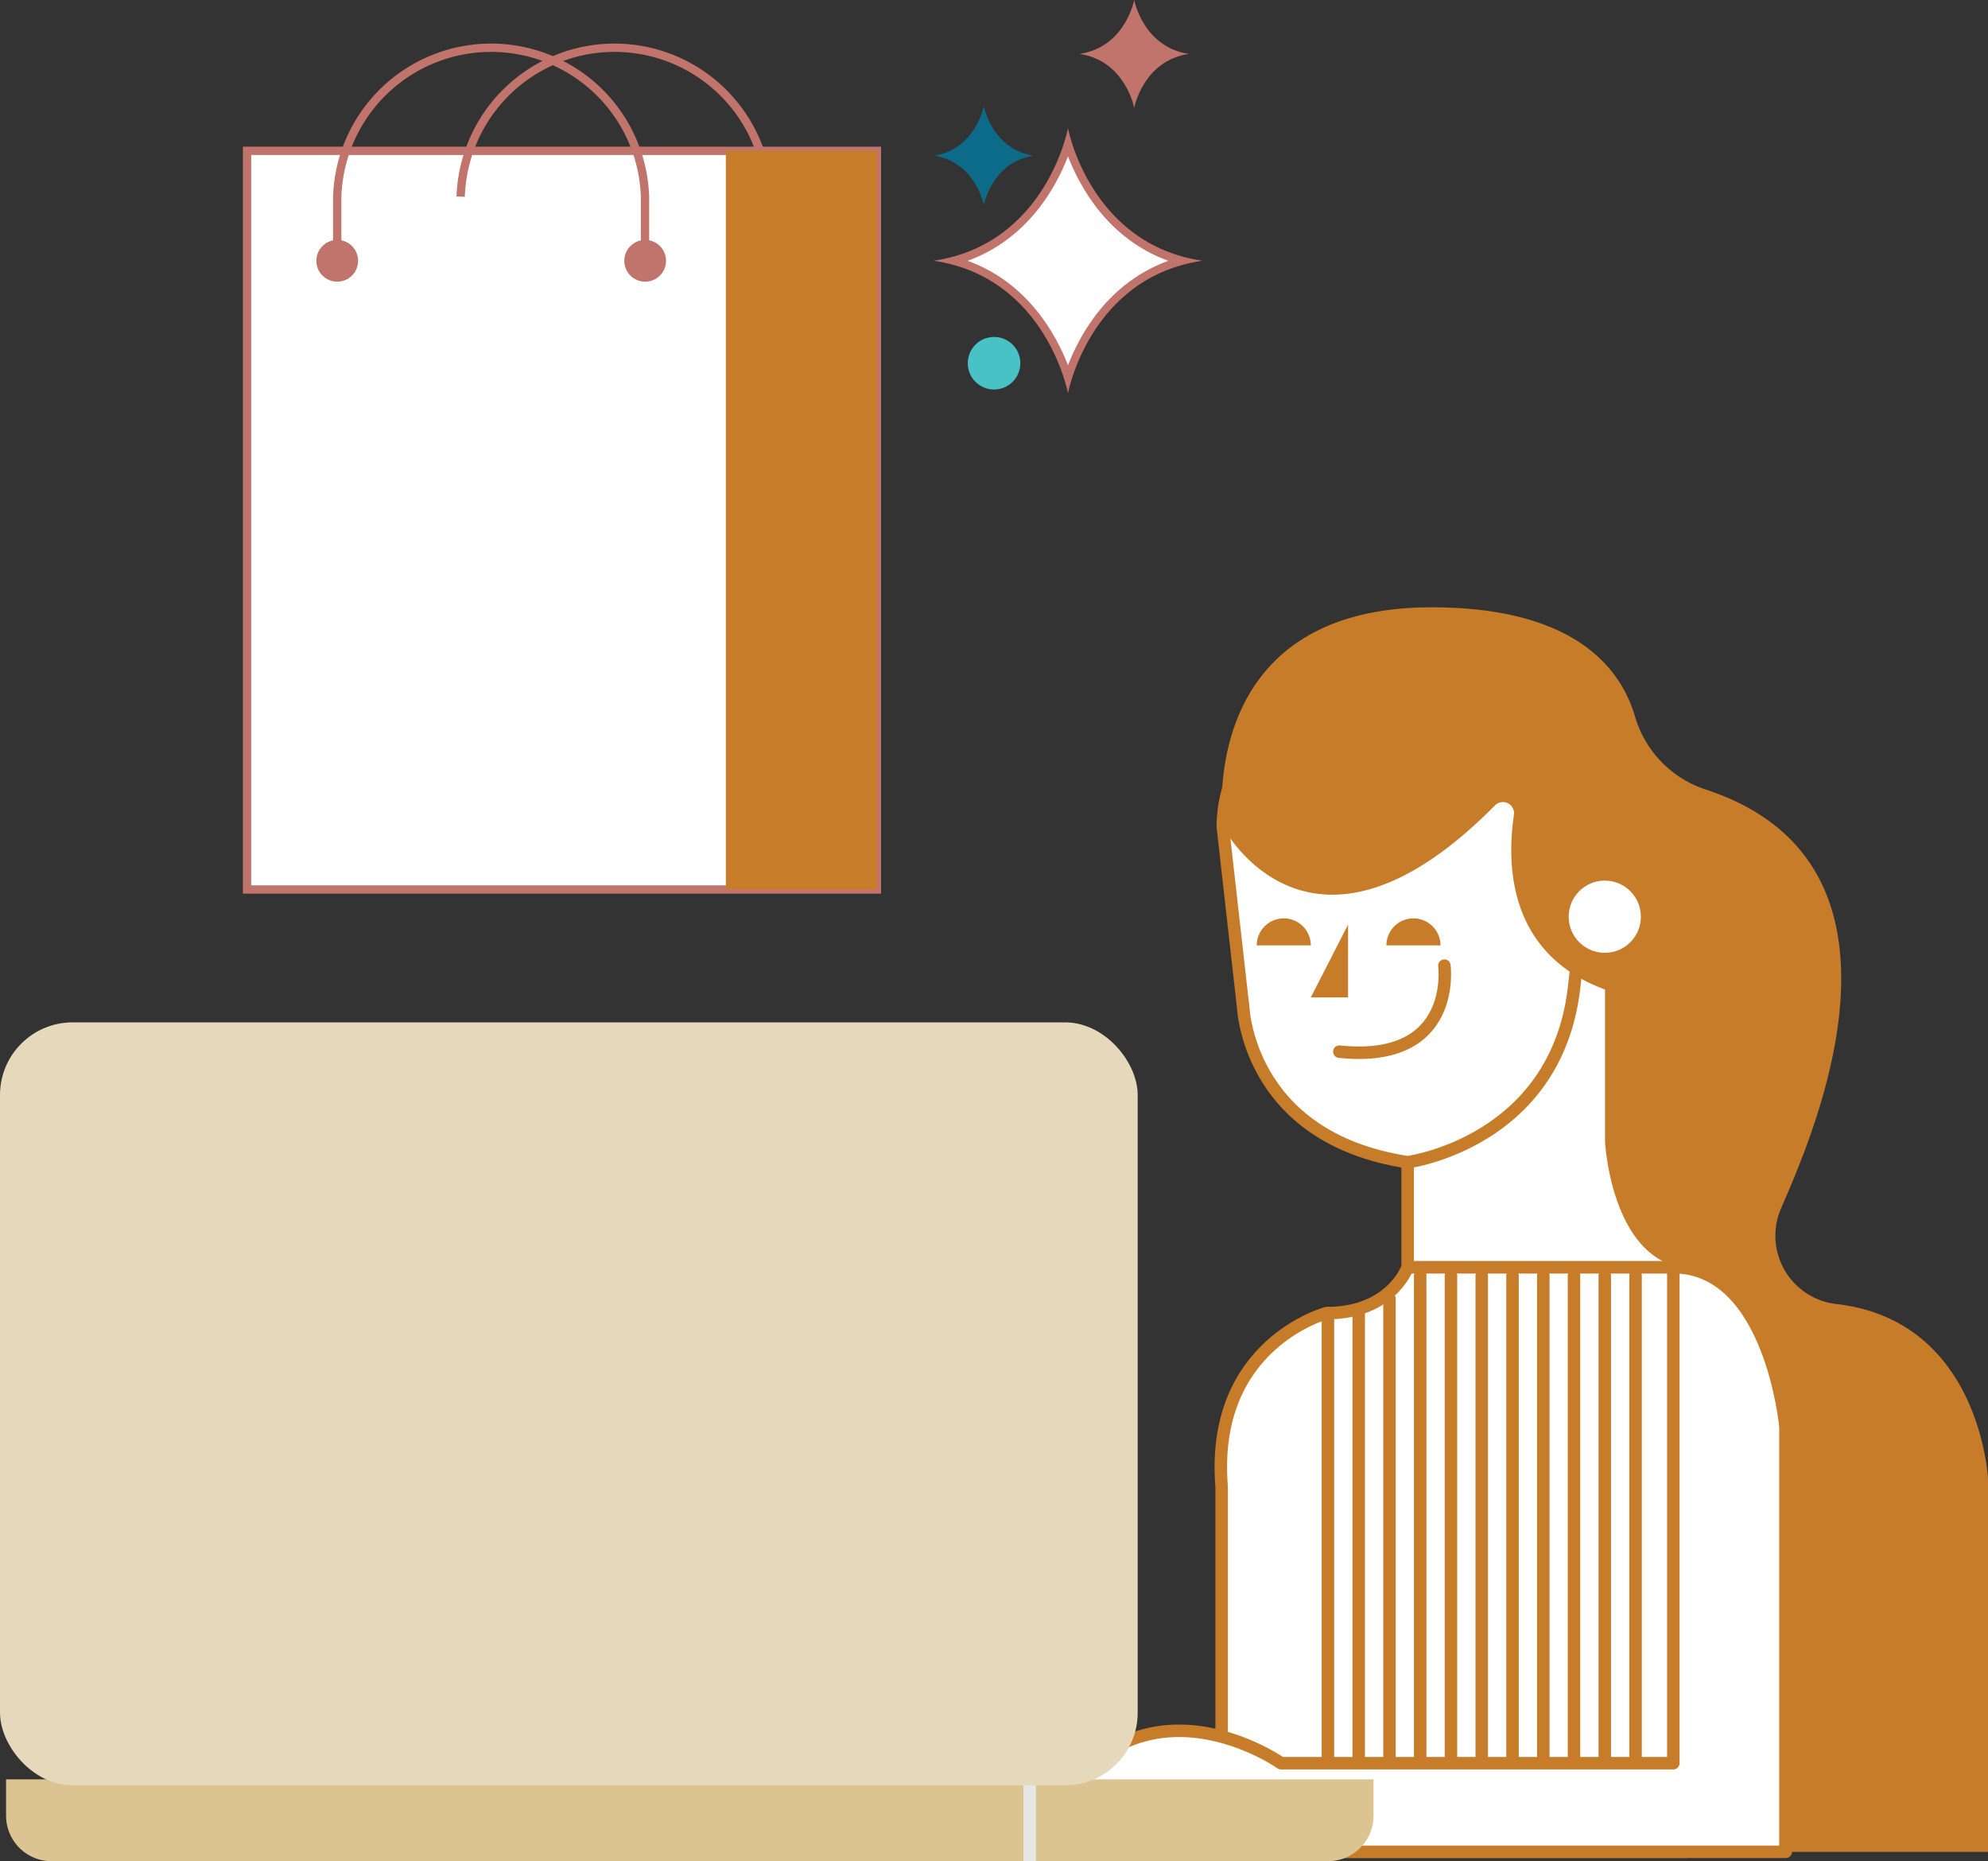 <svg id="Layer_1" data-name="Layer 1" xmlns="http://www.w3.org/2000/svg" viewBox="0 0 238.99 223.72"><rect x="0" y="0" width="238.99" height="223.72" fill="#333333" stroke="none"/><defs><style>.cls-1,.cls-5,.cls-8,.cls-9{fill:#fff;}.cls-1,.cls-2{stroke:#c0746c;}.cls-1,.cls-11,.cls-2,.cls-3{stroke-miterlimit:10;}.cls-11,.cls-2{fill:none;}.cls-3{fill:#49c2c6;stroke:#49c2c6;}.cls-4{fill:#c0746c;}.cls-6{fill:#0c6b88;}.cls-7{fill:#c77c2a;}.cls-8{stroke:#c77c2a;}.cls-8,.cls-9{stroke-linecap:round;stroke-linejoin:round;}.cls-11,.cls-8,.cls-9{stroke-width:1.5px;}.cls-9{stroke:#f2673a;}.cls-10{fill:#dbc492;}.cls-11{stroke:#e6e6e5;}.cls-12{fill:#e6d8bb;}</style></defs><title>user1</title><rect class="cls-1" x="29.7" y="18.13" width="75.72" height="88.79"/><path class="cls-2" d="M40.54,30.2V23.64a18.51,18.51,0,0,1,37,0V30.2"/><path class="cls-2" d="M55.38,23.64a18.51,18.51,0,0,1,37,0"/><circle class="cls-3" cx="119.5" cy="43.66" r="2.66"/><path class="cls-4" d="M136.35,0s-1.06,5.66-6.57,6.48c5.51,0.82,6.57,6.48,6.57,6.48s1.06-5.66,6.57-6.48C137.41,5.66,136.35,0,136.35,0Z"/><path class="cls-5" d="M128.39,45.38c-1.17-3.6-4.71-11.57-13.71-14,9-2.46,12.54-10.43,13.71-14,1.17,3.6,4.71,11.57,13.71,14C133.1,33.81,129.56,41.78,128.39,45.38Z"/><path class="cls-4" d="M128.39,18.8c1.47,3.79,4.88,9.94,12.06,12.55-7.18,2.61-10.59,8.75-12.06,12.55-1.47-3.79-4.88-9.94-12.06-12.55,7.18-2.61,10.59-8.75,12.06-12.55m0-3.38s-2.6,13.92-16.15,15.92c13.54,2,16.15,15.92,16.15,15.92s2.6-13.92,16.15-15.92c-13.54-2-16.15-15.92-16.15-15.92h0Z"/><path class="cls-6" d="M118.27,23.05a7.94,7.94,0,0,0-4.14-4.34,7.94,7.94,0,0,0,4.14-4.34,7.94,7.94,0,0,0,4.14,4.34A7.94,7.94,0,0,0,118.27,23.05Z"/><path class="cls-6" d="M118.27,15.54a8.49,8.49,0,0,0,3,3.16,8.49,8.49,0,0,0-3,3.16,8.49,8.49,0,0,0-3-3.16,8.49,8.49,0,0,0,3-3.16m0-2.77s-1,5.19-6,5.94c5,0.75,6,5.94,6,5.94s1-5.19,6-5.94c-5-.75-6-5.94-6-5.94h0Z"/><circle class="cls-4" cx="40.54" cy="31.35" r="2.51"/><circle class="cls-4" cx="77.56" cy="31.35" r="2.51"/><rect class="cls-7" x="87.26" y="18.13" width="18.16" height="88.79"/><path class="cls-8" d="M169.21,152.32s-1.89,5.52-9.74,5.52c0,0-14,3.7-12.61,20.84v43.9h55.87V152.32H169.21Z"/><rect class="cls-8" x="169.21" y="115.48" width="36.19" height="36.84" transform="translate(374.62 267.8) rotate(180)"/><path class="cls-8" d="M149.42,120.7s0.29,16,19.79,19c0,0,17.75-2.31,20-20.82l2.24-19.55h0c0-10.34-10-18.7-22.22-18.7S147,89,147,99.36h0l2.52,22.35"/><polygon class="cls-7" points="162.06 111.14 162.06 119.89 157.58 119.89 162.06 111.14"/><path class="cls-7" d="M182,97.94c-0.92,6.21-.58,16.76,10.95,21v18.27s0.67,13.45,9.08,15.13,9.75,12.1,9.75,21.18v49.08H239V177.87s-0.82-19.08-18.19-21.12A8.26,8.26,0,0,1,214,145.52l0.11-.26c3.3-7.75,18.68-41.21-9-50.34a13.08,13.08,0,0,1-8.55-8.79C194.84,80.3,189.3,73,172.09,73,143.51,73,147,99.36,147,99.36s10.42,20,32.7-2.53A1.34,1.34,0,0,1,182,97.94Z"/><path class="cls-7" d="M173.17,113.64a3.25,3.25,0,0,0-6.5,0h6.5Z"/><path class="cls-7" d="M157.58,113.64a3.25,3.25,0,0,0-6.5,0h6.5Z"/><path class="cls-8" d="M173.64,116.07s1.6,11.83-12.63,10.34"/><circle class="cls-8" cx="192.92" cy="110.19" r="5.09"/><line class="cls-8" x1="196.62" y1="153.32" x2="196.62" y2="211.94"/><line class="cls-8" x1="192.92" y1="153.32" x2="192.92" y2="211.94"/><line class="cls-8" x1="189.22" y1="153.32" x2="189.22" y2="211.94"/><line class="cls-8" x1="185.53" y1="153.32" x2="185.53" y2="211.94"/><line class="cls-8" x1="181.83" y1="153.32" x2="181.83" y2="211.94"/><line class="cls-8" x1="178.13" y1="153.32" x2="178.13" y2="211.94"/><line class="cls-8" x1="174.43" y1="153.32" x2="174.43" y2="211.94"/><line class="cls-8" x1="170.73" y1="153.32" x2="170.73" y2="211.94"/><line class="cls-8" x1="167.04" y1="156.11" x2="167.04" y2="211.94"/><line class="cls-8" x1="163.34" y1="157.84" x2="163.34" y2="211.94"/><line class="cls-8" x1="159.64" y1="157.84" x2="159.64" y2="211.94"/><path class="cls-8" d="M214.64,222.58v-51.1s-1.77-19.16-13.48-19.16v59.62H154s-19.53-13.84-30.17,10.65h90.85Z"/><circle class="cls-9" cx="117.55" cy="131.72" r="7.29"/><path class="cls-10" d="M6.2,213.88H159.65a5.47,5.47,0,0,1,5.47,5.47v4.37a0,0,0,0,1,0,0H0.73a0,0,0,0,1,0,0v-4.37A5.47,5.47,0,0,1,6.2,213.88Z" transform="translate(165.85 437.6) rotate(180)"/><line class="cls-11" x1="123.79" y1="213.88" x2="123.79" y2="223.72"/><rect class="cls-12" y="122.89" width="136.77" height="91.71" rx="8.73" ry="8.73" transform="translate(136.77 337.49) rotate(180)"/></svg>